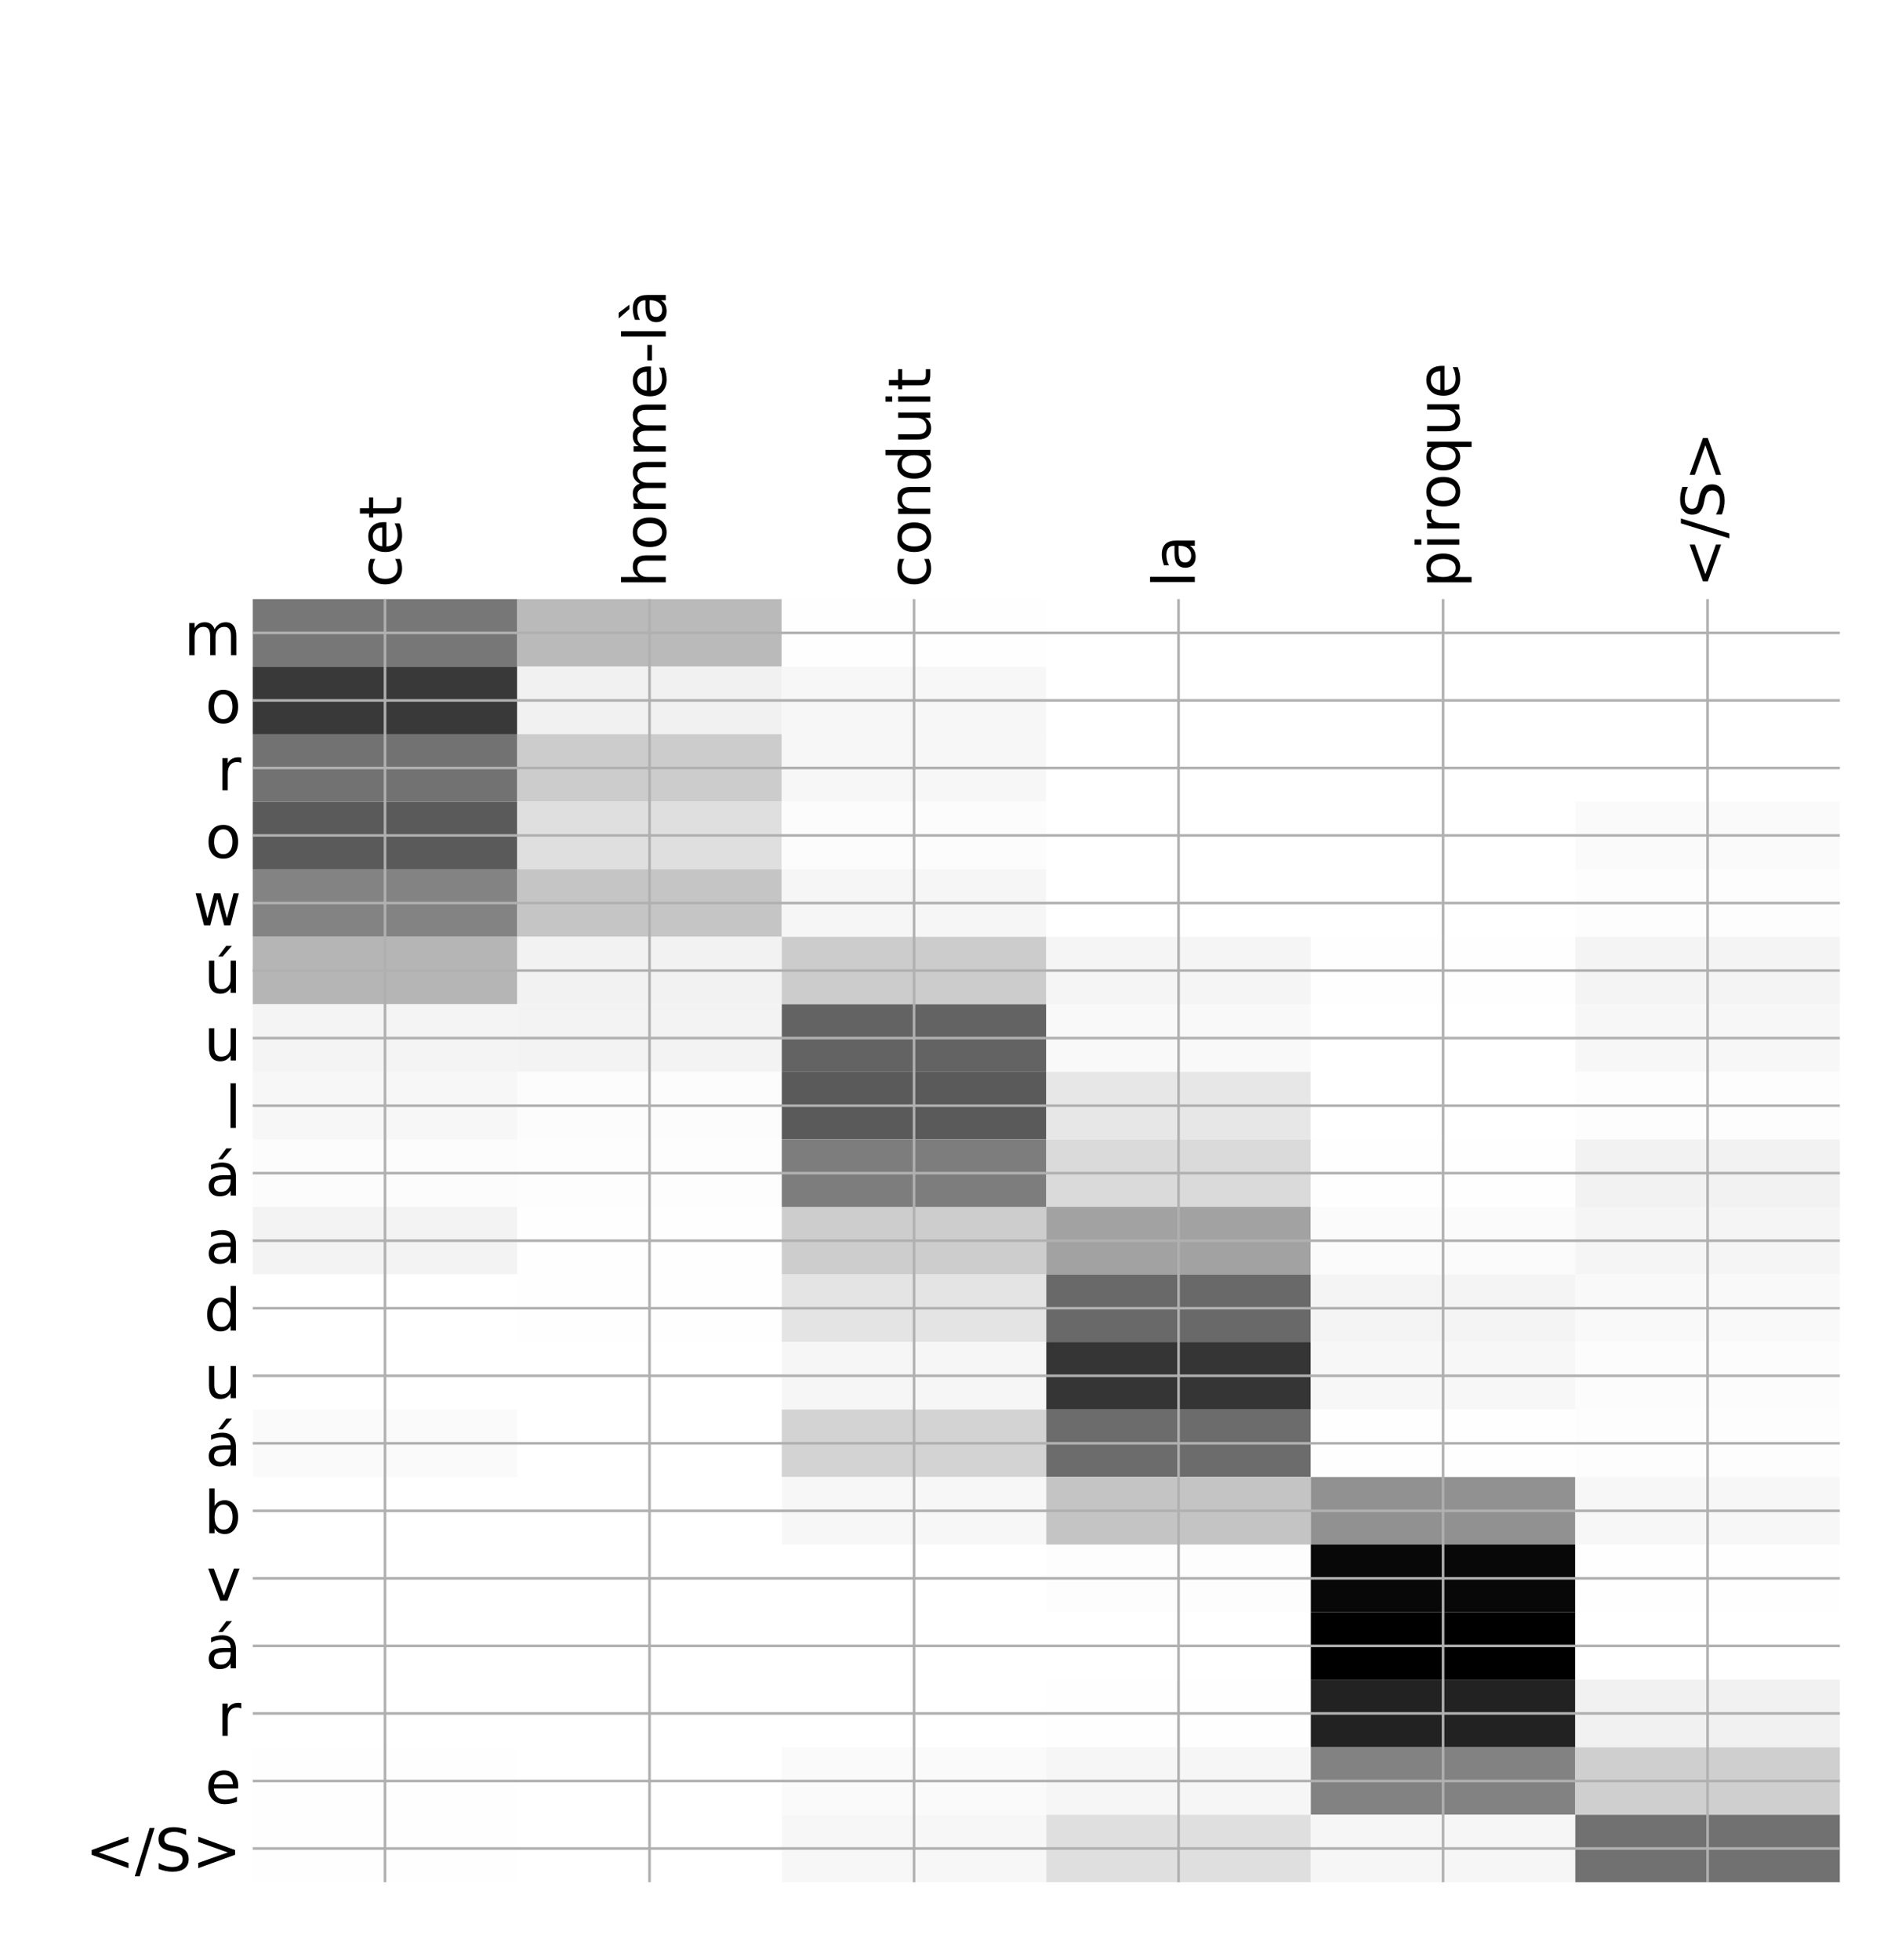 <?xml version="1.0" encoding="utf-8" standalone="no"?>
<!DOCTYPE svg PUBLIC "-//W3C//DTD SVG 1.1//EN"
  "http://www.w3.org/Graphics/SVG/1.1/DTD/svg11.dtd">
<!-- Created with matplotlib (http://matplotlib.org/) -->
<svg height="599pt" version="1.1" viewBox="0 0 576 599" width="576pt" xmlns="http://www.w3.org/2000/svg" xmlns:xlink="http://www.w3.org/1999/xlink">
 <defs>
  <style type="text/css">
*{stroke-linecap:butt;stroke-linejoin:round;}
  </style>
 </defs>
 <g id="figure_1">
  <g id="patch_1">
   <path d="M 0 600 
L 576 600 
L 576 0 
L 0 0 
z
" style="fill:#ffffff;"/>
  </g>
  <g id="axes_1">
   <g id="PolyCollection_1">
    <path clip-path="url(#pe4b712f353)" d="M 77.275 183.108 
L 77.275 203.748 
L 158.146 203.748 
L 158.146 183.108 
L 77.275 183.108 
z
" style="fill:#777777;"/>
    <path clip-path="url(#pe4b712f353)" d="M 158.146 183.108 
L 158.146 203.748 
L 239.017 203.748 
L 239.017 183.108 
L 158.146 183.108 
z
" style="fill:#bababa;"/>
    <path clip-path="url(#pe4b712f353)" d="M 239.017 183.108 
L 239.017 203.748 
L 319.887 203.748 
L 319.887 183.108 
L 239.017 183.108 
z
" style="fill:#fefefe;"/>
    <path clip-path="url(#pe4b712f353)" d="M 319.887 183.108 
L 319.887 203.748 
L 400.758 203.748 
L 400.758 183.108 
L 319.887 183.108 
z
" style="fill:#ffffff;"/>
    <path clip-path="url(#pe4b712f353)" d="M 400.758 183.108 
L 400.758 203.748 
L 481.629 203.748 
L 481.629 183.108 
L 400.758 183.108 
z
" style="fill:#ffffff;"/>
    <path clip-path="url(#pe4b712f353)" d="M 481.629 183.108 
L 481.629 203.748 
L 562.5 203.748 
L 562.5 183.108 
L 481.629 183.108 
z
" style="fill:#ffffff;"/>
    <path clip-path="url(#pe4b712f353)" d="M 77.275 203.748 
L 77.275 224.389 
L 158.146 224.389 
L 158.146 203.748 
L 77.275 203.748 
z
" style="fill:#393939;"/>
    <path clip-path="url(#pe4b712f353)" d="M 158.146 203.748 
L 158.146 224.389 
L 239.017 224.389 
L 239.017 203.748 
L 158.146 203.748 
z
" style="fill:#f1f1f1;"/>
    <path clip-path="url(#pe4b712f353)" d="M 239.017 203.748 
L 239.017 224.389 
L 319.887 224.389 
L 319.887 203.748 
L 239.017 203.748 
z
" style="fill:#f7f7f7;"/>
    <path clip-path="url(#pe4b712f353)" d="M 319.887 203.748 
L 319.887 224.389 
L 400.758 224.389 
L 400.758 203.748 
L 319.887 203.748 
z
" style="fill:#ffffff;"/>
    <path clip-path="url(#pe4b712f353)" d="M 400.758 203.748 
L 400.758 224.389 
L 481.629 224.389 
L 481.629 203.748 
L 400.758 203.748 
z
" style="fill:#ffffff;"/>
    <path clip-path="url(#pe4b712f353)" d="M 481.629 203.748 
L 481.629 224.389 
L 562.5 224.389 
L 562.5 203.748 
L 481.629 203.748 
z
" style="fill:#ffffff;"/>
    <path clip-path="url(#pe4b712f353)" d="M 77.275 224.389 
L 77.275 245.03 
L 158.146 245.03 
L 158.146 224.389 
L 77.275 224.389 
z
" style="fill:#727272;"/>
    <path clip-path="url(#pe4b712f353)" d="M 158.146 224.389 
L 158.146 245.03 
L 239.017 245.03 
L 239.017 224.389 
L 158.146 224.389 
z
" style="fill:#cccccc;"/>
    <path clip-path="url(#pe4b712f353)" d="M 239.017 224.389 
L 239.017 245.03 
L 319.887 245.03 
L 319.887 224.389 
L 239.017 224.389 
z
" style="fill:#f7f7f7;"/>
    <path clip-path="url(#pe4b712f353)" d="M 319.887 224.389 
L 319.887 245.03 
L 400.758 245.03 
L 400.758 224.389 
L 319.887 224.389 
z
" style="fill:#ffffff;"/>
    <path clip-path="url(#pe4b712f353)" d="M 400.758 224.389 
L 400.758 245.03 
L 481.629 245.03 
L 481.629 224.389 
L 400.758 224.389 
z
" style="fill:#ffffff;"/>
    <path clip-path="url(#pe4b712f353)" d="M 481.629 224.389 
L 481.629 245.03 
L 562.5 245.03 
L 562.5 224.389 
L 481.629 224.389 
z
" style="fill:#ffffff;"/>
    <path clip-path="url(#pe4b712f353)" d="M 77.275 245.03 
L 77.275 265.671 
L 158.146 265.671 
L 158.146 245.03 
L 77.275 245.03 
z
" style="fill:#5a5a5a;"/>
    <path clip-path="url(#pe4b712f353)" d="M 158.146 245.03 
L 158.146 265.671 
L 239.017 265.671 
L 239.017 245.03 
L 158.146 245.03 
z
" style="fill:#dfdfdf;"/>
    <path clip-path="url(#pe4b712f353)" d="M 239.017 245.03 
L 239.017 265.671 
L 319.887 265.671 
L 319.887 245.03 
L 239.017 245.03 
z
" style="fill:#fcfcfc;"/>
    <path clip-path="url(#pe4b712f353)" d="M 319.887 245.03 
L 319.887 265.671 
L 400.758 265.671 
L 400.758 245.03 
L 319.887 245.03 
z
" style="fill:#ffffff;"/>
    <path clip-path="url(#pe4b712f353)" d="M 400.758 245.03 
L 400.758 265.671 
L 481.629 265.671 
L 481.629 245.03 
L 400.758 245.03 
z
" style="fill:#ffffff;"/>
    <path clip-path="url(#pe4b712f353)" d="M 481.629 245.03 
L 481.629 265.671 
L 562.5 265.671 
L 562.5 245.03 
L 481.629 245.03 
z
" style="fill:#fafafa;"/>
    <path clip-path="url(#pe4b712f353)" d="M 77.275 265.671 
L 77.275 286.312 
L 158.146 286.312 
L 158.146 265.671 
L 77.275 265.671 
z
" style="fill:#838383;"/>
    <path clip-path="url(#pe4b712f353)" d="M 158.146 265.671 
L 158.146 286.312 
L 239.017 286.312 
L 239.017 265.671 
L 158.146 265.671 
z
" style="fill:#c5c5c5;"/>
    <path clip-path="url(#pe4b712f353)" d="M 239.017 265.671 
L 239.017 286.312 
L 319.887 286.312 
L 319.887 265.671 
L 239.017 265.671 
z
" style="fill:#f6f6f6;"/>
    <path clip-path="url(#pe4b712f353)" d="M 319.887 265.671 
L 319.887 286.312 
L 400.758 286.312 
L 400.758 265.671 
L 319.887 265.671 
z
" style="fill:#ffffff;"/>
    <path clip-path="url(#pe4b712f353)" d="M 400.758 265.671 
L 400.758 286.312 
L 481.629 286.312 
L 481.629 265.671 
L 400.758 265.671 
z
" style="fill:#ffffff;"/>
    <path clip-path="url(#pe4b712f353)" d="M 481.629 265.671 
L 481.629 286.312 
L 562.5 286.312 
L 562.5 265.671 
L 481.629 265.671 
z
" style="fill:#fdfdfd;"/>
    <path clip-path="url(#pe4b712f353)" d="M 77.275 286.312 
L 77.275 306.952 
L 158.146 306.952 
L 158.146 286.312 
L 77.275 286.312 
z
" style="fill:#b5b5b5;"/>
    <path clip-path="url(#pe4b712f353)" d="M 158.146 286.312 
L 158.146 306.952 
L 239.017 306.952 
L 239.017 286.312 
L 158.146 286.312 
z
" style="fill:#f2f2f2;"/>
    <path clip-path="url(#pe4b712f353)" d="M 239.017 286.312 
L 239.017 306.952 
L 319.887 306.952 
L 319.887 286.312 
L 239.017 286.312 
z
" style="fill:#cccccc;"/>
    <path clip-path="url(#pe4b712f353)" d="M 319.887 286.312 
L 319.887 306.952 
L 400.758 306.952 
L 400.758 286.312 
L 319.887 286.312 
z
" style="fill:#f5f5f5;"/>
    <path clip-path="url(#pe4b712f353)" d="M 400.758 286.312 
L 400.758 306.952 
L 481.629 306.952 
L 481.629 286.312 
L 400.758 286.312 
z
" style="fill:#fefefe;"/>
    <path clip-path="url(#pe4b712f353)" d="M 481.629 286.312 
L 481.629 306.952 
L 562.5 306.952 
L 562.5 286.312 
L 481.629 286.312 
z
" style="fill:#f4f4f4;"/>
    <path clip-path="url(#pe4b712f353)" d="M 77.275 306.952 
L 77.275 327.593 
L 158.146 327.593 
L 158.146 306.952 
L 77.275 306.952 
z
" style="fill:#f4f4f4;"/>
    <path clip-path="url(#pe4b712f353)" d="M 158.146 306.952 
L 158.146 327.593 
L 239.017 327.593 
L 239.017 306.952 
L 158.146 306.952 
z
" style="fill:#f3f3f3;"/>
    <path clip-path="url(#pe4b712f353)" d="M 239.017 306.952 
L 239.017 327.593 
L 319.887 327.593 
L 319.887 306.952 
L 239.017 306.952 
z
" style="fill:#636363;"/>
    <path clip-path="url(#pe4b712f353)" d="M 319.887 306.952 
L 319.887 327.593 
L 400.758 327.593 
L 400.758 306.952 
L 319.887 306.952 
z
" style="fill:#f9f9f9;"/>
    <path clip-path="url(#pe4b712f353)" d="M 400.758 306.952 
L 400.758 327.593 
L 481.629 327.593 
L 481.629 306.952 
L 400.758 306.952 
z
" style="fill:#ffffff;"/>
    <path clip-path="url(#pe4b712f353)" d="M 481.629 306.952 
L 481.629 327.593 
L 562.5 327.593 
L 562.5 306.952 
L 481.629 306.952 
z
" style="fill:#f7f7f7;"/>
    <path clip-path="url(#pe4b712f353)" d="M 77.275 327.593 
L 77.275 348.234 
L 158.146 348.234 
L 158.146 327.593 
L 77.275 327.593 
z
" style="fill:#f7f7f7;"/>
    <path clip-path="url(#pe4b712f353)" d="M 158.146 327.593 
L 158.146 348.234 
L 239.017 348.234 
L 239.017 327.593 
L 158.146 327.593 
z
" style="fill:#fcfcfc;"/>
    <path clip-path="url(#pe4b712f353)" d="M 239.017 327.593 
L 239.017 348.234 
L 319.887 348.234 
L 319.887 327.593 
L 239.017 327.593 
z
" style="fill:#5a5a5a;"/>
    <path clip-path="url(#pe4b712f353)" d="M 319.887 327.593 
L 319.887 348.234 
L 400.758 348.234 
L 400.758 327.593 
L 319.887 327.593 
z
" style="fill:#e7e7e7;"/>
    <path clip-path="url(#pe4b712f353)" d="M 400.758 327.593 
L 400.758 348.234 
L 481.629 348.234 
L 481.629 327.593 
L 400.758 327.593 
z
" style="fill:#ffffff;"/>
    <path clip-path="url(#pe4b712f353)" d="M 481.629 327.593 
L 481.629 348.234 
L 562.5 348.234 
L 562.5 327.593 
L 481.629 327.593 
z
" style="fill:#fdfdfd;"/>
    <path clip-path="url(#pe4b712f353)" d="M 77.275 348.234 
L 77.275 368.875 
L 158.146 368.875 
L 158.146 348.234 
L 77.275 348.234 
z
" style="fill:#fcfcfc;"/>
    <path clip-path="url(#pe4b712f353)" d="M 158.146 348.234 
L 158.146 368.875 
L 239.017 368.875 
L 239.017 348.234 
L 158.146 348.234 
z
" style="fill:#fdfdfd;"/>
    <path clip-path="url(#pe4b712f353)" d="M 239.017 348.234 
L 239.017 368.875 
L 319.887 368.875 
L 319.887 348.234 
L 239.017 348.234 
z
" style="fill:#7d7d7d;"/>
    <path clip-path="url(#pe4b712f353)" d="M 319.887 348.234 
L 319.887 368.875 
L 400.758 368.875 
L 400.758 348.234 
L 319.887 348.234 
z
" style="fill:#dadada;"/>
    <path clip-path="url(#pe4b712f353)" d="M 400.758 348.234 
L 400.758 368.875 
L 481.629 368.875 
L 481.629 348.234 
L 400.758 348.234 
z
" style="fill:#fefefe;"/>
    <path clip-path="url(#pe4b712f353)" d="M 481.629 348.234 
L 481.629 368.875 
L 562.5 368.875 
L 562.5 348.234 
L 481.629 348.234 
z
" style="fill:#f2f2f2;"/>
    <path clip-path="url(#pe4b712f353)" d="M 77.275 368.875 
L 77.275 389.516 
L 158.146 389.516 
L 158.146 368.875 
L 77.275 368.875 
z
" style="fill:#f3f3f3;"/>
    <path clip-path="url(#pe4b712f353)" d="M 158.146 368.875 
L 158.146 389.516 
L 239.017 389.516 
L 239.017 368.875 
L 158.146 368.875 
z
" style="fill:#fefefe;"/>
    <path clip-path="url(#pe4b712f353)" d="M 239.017 368.875 
L 239.017 389.516 
L 319.887 389.516 
L 319.887 368.875 
L 239.017 368.875 
z
" style="fill:#cdcdcd;"/>
    <path clip-path="url(#pe4b712f353)" d="M 319.887 368.875 
L 319.887 389.516 
L 400.758 389.516 
L 400.758 368.875 
L 319.887 368.875 
z
" style="fill:#a2a2a2;"/>
    <path clip-path="url(#pe4b712f353)" d="M 400.758 368.875 
L 400.758 389.516 
L 481.629 389.516 
L 481.629 368.875 
L 400.758 368.875 
z
" style="fill:#fbfbfb;"/>
    <path clip-path="url(#pe4b712f353)" d="M 481.629 368.875 
L 481.629 389.516 
L 562.5 389.516 
L 562.5 368.875 
L 481.629 368.875 
z
" style="fill:#f5f5f5;"/>
    <path clip-path="url(#pe4b712f353)" d="M 77.275 389.516 
L 77.275 410.156 
L 158.146 410.156 
L 158.146 389.516 
L 77.275 389.516 
z
" style="fill:#ffffff;"/>
    <path clip-path="url(#pe4b712f353)" d="M 158.146 389.516 
L 158.146 410.156 
L 239.017 410.156 
L 239.017 389.516 
L 158.146 389.516 
z
" style="fill:#fefefe;"/>
    <path clip-path="url(#pe4b712f353)" d="M 239.017 389.516 
L 239.017 410.156 
L 319.887 410.156 
L 319.887 389.516 
L 239.017 389.516 
z
" style="fill:#e4e4e4;"/>
    <path clip-path="url(#pe4b712f353)" d="M 319.887 389.516 
L 319.887 410.156 
L 400.758 410.156 
L 400.758 389.516 
L 319.887 389.516 
z
" style="fill:#696969;"/>
    <path clip-path="url(#pe4b712f353)" d="M 400.758 389.516 
L 400.758 410.156 
L 481.629 410.156 
L 481.629 389.516 
L 400.758 389.516 
z
" style="fill:#f4f4f4;"/>
    <path clip-path="url(#pe4b712f353)" d="M 481.629 389.516 
L 481.629 410.156 
L 562.5 410.156 
L 562.5 389.516 
L 481.629 389.516 
z
" style="fill:#f9f9f9;"/>
    <path clip-path="url(#pe4b712f353)" d="M 77.275 410.156 
L 77.275 430.797 
L 158.146 430.797 
L 158.146 410.156 
L 77.275 410.156 
z
" style="fill:#ffffff;"/>
    <path clip-path="url(#pe4b712f353)" d="M 158.146 410.156 
L 158.146 430.797 
L 239.017 430.797 
L 239.017 410.156 
L 158.146 410.156 
z
" style="fill:#ffffff;"/>
    <path clip-path="url(#pe4b712f353)" d="M 239.017 410.156 
L 239.017 430.797 
L 319.887 430.797 
L 319.887 410.156 
L 239.017 410.156 
z
" style="fill:#f6f6f6;"/>
    <path clip-path="url(#pe4b712f353)" d="M 319.887 410.156 
L 319.887 430.797 
L 400.758 430.797 
L 400.758 410.156 
L 319.887 410.156 
z
" style="fill:#353535;"/>
    <path clip-path="url(#pe4b712f353)" d="M 400.758 410.156 
L 400.758 430.797 
L 481.629 430.797 
L 481.629 410.156 
L 400.758 410.156 
z
" style="fill:#f7f7f7;"/>
    <path clip-path="url(#pe4b712f353)" d="M 481.629 410.156 
L 481.629 430.797 
L 562.5 430.797 
L 562.5 410.156 
L 481.629 410.156 
z
" style="fill:#fcfcfc;"/>
    <path clip-path="url(#pe4b712f353)" d="M 77.275 430.797 
L 77.275 451.438 
L 158.146 451.438 
L 158.146 430.797 
L 77.275 430.797 
z
" style="fill:#fafafa;"/>
    <path clip-path="url(#pe4b712f353)" d="M 158.146 430.797 
L 158.146 451.438 
L 239.017 451.438 
L 239.017 430.797 
L 158.146 430.797 
z
" style="fill:#ffffff;"/>
    <path clip-path="url(#pe4b712f353)" d="M 239.017 430.797 
L 239.017 451.438 
L 319.887 451.438 
L 319.887 430.797 
L 239.017 430.797 
z
" style="fill:#d3d3d3;"/>
    <path clip-path="url(#pe4b712f353)" d="M 319.887 430.797 
L 319.887 451.438 
L 400.758 451.438 
L 400.758 430.797 
L 319.887 430.797 
z
" style="fill:#6c6c6c;"/>
    <path clip-path="url(#pe4b712f353)" d="M 400.758 430.797 
L 400.758 451.438 
L 481.629 451.438 
L 481.629 430.797 
L 400.758 430.797 
z
" style="fill:#fefefe;"/>
    <path clip-path="url(#pe4b712f353)" d="M 481.629 430.797 
L 481.629 451.438 
L 562.5 451.438 
L 562.5 430.797 
L 481.629 430.797 
z
" style="fill:#fdfdfd;"/>
    <path clip-path="url(#pe4b712f353)" d="M 77.275 451.438 
L 77.275 472.079 
L 158.146 472.079 
L 158.146 451.438 
L 77.275 451.438 
z
" style="fill:#ffffff;"/>
    <path clip-path="url(#pe4b712f353)" d="M 158.146 451.438 
L 158.146 472.079 
L 239.017 472.079 
L 239.017 451.438 
L 158.146 451.438 
z
" style="fill:#ffffff;"/>
    <path clip-path="url(#pe4b712f353)" d="M 239.017 451.438 
L 239.017 472.079 
L 319.887 472.079 
L 319.887 451.438 
L 239.017 451.438 
z
" style="fill:#f7f7f7;"/>
    <path clip-path="url(#pe4b712f353)" d="M 319.887 451.438 
L 319.887 472.079 
L 400.758 472.079 
L 400.758 451.438 
L 319.887 451.438 
z
" style="fill:#c4c4c4;"/>
    <path clip-path="url(#pe4b712f353)" d="M 400.758 451.438 
L 400.758 472.079 
L 481.629 472.079 
L 481.629 451.438 
L 400.758 451.438 
z
" style="fill:#919191;"/>
    <path clip-path="url(#pe4b712f353)" d="M 481.629 451.438 
L 481.629 472.079 
L 562.5 472.079 
L 562.5 451.438 
L 481.629 451.438 
z
" style="fill:#f7f7f7;"/>
    <path clip-path="url(#pe4b712f353)" d="M 77.275 472.079 
L 77.275 492.72 
L 158.146 492.72 
L 158.146 472.079 
L 77.275 472.079 
z
" style="fill:#ffffff;"/>
    <path clip-path="url(#pe4b712f353)" d="M 158.146 472.079 
L 158.146 492.72 
L 239.017 492.72 
L 239.017 472.079 
L 158.146 472.079 
z
" style="fill:#ffffff;"/>
    <path clip-path="url(#pe4b712f353)" d="M 239.017 472.079 
L 239.017 492.72 
L 319.887 492.72 
L 319.887 472.079 
L 239.017 472.079 
z
" style="fill:#ffffff;"/>
    <path clip-path="url(#pe4b712f353)" d="M 319.887 472.079 
L 319.887 492.72 
L 400.758 492.72 
L 400.758 472.079 
L 319.887 472.079 
z
" style="fill:#fdfdfd;"/>
    <path clip-path="url(#pe4b712f353)" d="M 400.758 472.079 
L 400.758 492.72 
L 481.629 492.72 
L 481.629 472.079 
L 400.758 472.079 
z
" style="fill:#080808;"/>
    <path clip-path="url(#pe4b712f353)" d="M 481.629 472.079 
L 481.629 492.72 
L 562.5 492.72 
L 562.5 472.079 
L 481.629 472.079 
z
" style="fill:#fefefe;"/>
    <path clip-path="url(#pe4b712f353)" d="M 77.275 492.72 
L 77.275 513.36 
L 158.146 513.36 
L 158.146 492.72 
L 77.275 492.72 
z
" style="fill:#ffffff;"/>
    <path clip-path="url(#pe4b712f353)" d="M 158.146 492.72 
L 158.146 513.36 
L 239.017 513.36 
L 239.017 492.72 
L 158.146 492.72 
z
" style="fill:#ffffff;"/>
    <path clip-path="url(#pe4b712f353)" d="M 239.017 492.72 
L 239.017 513.36 
L 319.887 513.36 
L 319.887 492.72 
L 239.017 492.72 
z
" style="fill:#ffffff;"/>
    <path clip-path="url(#pe4b712f353)" d="M 319.887 492.72 
L 319.887 513.36 
L 400.758 513.36 
L 400.758 492.72 
L 319.887 492.72 
z
" style="fill:#ffffff;"/>
    <path clip-path="url(#pe4b712f353)" d="M 400.758 492.72 
L 400.758 513.36 
L 481.629 513.36 
L 481.629 492.72 
L 400.758 492.72 
z
"/>
    <path clip-path="url(#pe4b712f353)" d="M 481.629 492.72 
L 481.629 513.36 
L 562.5 513.36 
L 562.5 492.72 
L 481.629 492.72 
z
" style="fill:#ffffff;"/>
    <path clip-path="url(#pe4b712f353)" d="M 77.275 513.36 
L 77.275 534.001 
L 158.146 534.001 
L 158.146 513.36 
L 77.275 513.36 
z
" style="fill:#ffffff;"/>
    <path clip-path="url(#pe4b712f353)" d="M 158.146 513.36 
L 158.146 534.001 
L 239.017 534.001 
L 239.017 513.36 
L 158.146 513.36 
z
" style="fill:#ffffff;"/>
    <path clip-path="url(#pe4b712f353)" d="M 239.017 513.36 
L 239.017 534.001 
L 319.887 534.001 
L 319.887 513.36 
L 239.017 513.36 
z
" style="fill:#ffffff;"/>
    <path clip-path="url(#pe4b712f353)" d="M 319.887 513.36 
L 319.887 534.001 
L 400.758 534.001 
L 400.758 513.36 
L 319.887 513.36 
z
" style="fill:#fefefe;"/>
    <path clip-path="url(#pe4b712f353)" d="M 400.758 513.36 
L 400.758 534.001 
L 481.629 534.001 
L 481.629 513.36 
L 400.758 513.36 
z
" style="fill:#222222;"/>
    <path clip-path="url(#pe4b712f353)" d="M 481.629 513.36 
L 481.629 534.001 
L 562.5 534.001 
L 562.5 513.36 
L 481.629 513.36 
z
" style="fill:#f1f1f1;"/>
    <path clip-path="url(#pe4b712f353)" d="M 77.275 534.001 
L 77.275 554.642 
L 158.146 554.642 
L 158.146 534.001 
L 77.275 534.001 
z
" style="fill:#fefefe;"/>
    <path clip-path="url(#pe4b712f353)" d="M 158.146 534.001 
L 158.146 554.642 
L 239.017 554.642 
L 239.017 534.001 
L 158.146 534.001 
z
" style="fill:#ffffff;"/>
    <path clip-path="url(#pe4b712f353)" d="M 239.017 534.001 
L 239.017 554.642 
L 319.887 554.642 
L 319.887 534.001 
L 239.017 534.001 
z
" style="fill:#fafafa;"/>
    <path clip-path="url(#pe4b712f353)" d="M 319.887 534.001 
L 319.887 554.642 
L 400.758 554.642 
L 400.758 534.001 
L 319.887 534.001 
z
" style="fill:#f6f6f6;"/>
    <path clip-path="url(#pe4b712f353)" d="M 400.758 534.001 
L 400.758 554.642 
L 481.629 554.642 
L 481.629 534.001 
L 400.758 534.001 
z
" style="fill:#828282;"/>
    <path clip-path="url(#pe4b712f353)" d="M 481.629 534.001 
L 481.629 554.642 
L 562.5 554.642 
L 562.5 534.001 
L 481.629 534.001 
z
" style="fill:#cfcfcf;"/>
    <path clip-path="url(#pe4b712f353)" d="M 77.275 554.642 
L 77.275 575.283 
L 158.146 575.283 
L 158.146 554.642 
L 77.275 554.642 
z
" style="fill:#fefefe;"/>
    <path clip-path="url(#pe4b712f353)" d="M 158.146 554.642 
L 158.146 575.283 
L 239.017 575.283 
L 239.017 554.642 
L 158.146 554.642 
z
" style="fill:#ffffff;"/>
    <path clip-path="url(#pe4b712f353)" d="M 239.017 554.642 
L 239.017 575.283 
L 319.887 575.283 
L 319.887 554.642 
L 239.017 554.642 
z
" style="fill:#f7f7f7;"/>
    <path clip-path="url(#pe4b712f353)" d="M 319.887 554.642 
L 319.887 575.283 
L 400.758 575.283 
L 400.758 554.642 
L 319.887 554.642 
z
" style="fill:#dfdfdf;"/>
    <path clip-path="url(#pe4b712f353)" d="M 400.758 554.642 
L 400.758 575.283 
L 481.629 575.283 
L 481.629 554.642 
L 400.758 554.642 
z
" style="fill:#f6f6f6;"/>
    <path clip-path="url(#pe4b712f353)" d="M 481.629 554.642 
L 481.629 575.283 
L 562.5 575.283 
L 562.5 554.642 
L 481.629 554.642 
z
" style="fill:#717171;"/>
   </g>
   <g id="matplotlib.axis_1">
    <g id="xtick_1">
     <g id="line2d_1">
      <path clip-path="url(#pe4b712f353)" d="M 117.71 575.283 
L 117.71 183.108 
" style="fill:none;stroke:#b0b0b0;stroke-linecap:square;stroke-width:0.8;"/>
     </g>
     <g id="line2d_2"/>
     <g id="text_1">
      <!-- cet -->
      <defs>
       <path d="M 48.781 52.594 
L 48.781 44.188 
Q 44.969 46.297 41.141 47.344 
Q 37.312 48.391 33.406 48.391 
Q 24.656 48.391 19.812 42.844 
Q 14.984 37.312 14.984 27.297 
Q 14.984 17.281 19.812 11.734 
Q 24.656 6.203 33.406 6.203 
Q 37.312 6.203 41.141 7.25 
Q 44.969 8.297 48.781 10.406 
L 48.781 2.094 
Q 45.016 0.344 40.984 -0.531 
Q 36.969 -1.422 32.422 -1.422 
Q 20.062 -1.422 12.781 6.344 
Q 5.516 14.109 5.516 27.297 
Q 5.516 40.672 12.859 48.328 
Q 20.219 56 33.016 56 
Q 37.156 56 41.109 55.141 
Q 45.062 54.297 48.781 52.594 
z
" id="DejaVuSans-63"/>
       <path d="M 56.203 29.594 
L 56.203 25.203 
L 14.891 25.203 
Q 15.484 15.922 20.484 11.062 
Q 25.484 6.203 34.422 6.203 
Q 39.594 6.203 44.453 7.469 
Q 49.312 8.734 54.109 11.281 
L 54.109 2.781 
Q 49.266 0.734 44.188 -0.344 
Q 39.109 -1.422 33.891 -1.422 
Q 20.797 -1.422 13.156 6.188 
Q 5.516 13.812 5.516 26.812 
Q 5.516 40.234 12.766 48.109 
Q 20.016 56 32.328 56 
Q 43.359 56 49.781 48.891 
Q 56.203 41.797 56.203 29.594 
z
M 47.219 32.234 
Q 47.125 39.594 43.094 43.984 
Q 39.062 48.391 32.422 48.391 
Q 24.906 48.391 20.391 44.141 
Q 15.875 39.891 15.188 32.172 
z
" id="DejaVuSans-65"/>
       <path d="M 18.312 70.219 
L 18.312 54.688 
L 36.812 54.688 
L 36.812 47.703 
L 18.312 47.703 
L 18.312 18.016 
Q 18.312 11.328 20.141 9.422 
Q 21.969 7.516 27.594 7.516 
L 36.812 7.516 
L 36.812 0 
L 27.594 0 
Q 17.188 0 13.234 3.875 
Q 9.281 7.766 9.281 18.016 
L 9.281 47.703 
L 2.688 47.703 
L 2.688 54.688 
L 9.281 54.688 
L 9.281 70.219 
z
" id="DejaVuSans-74"/>
      </defs>
      <g transform="translate(122.677 179.608)rotate(-90)scale(0.18 -0.18)">
       <use xlink:href="#DejaVuSans-63"/>
       <use x="54.98" xlink:href="#DejaVuSans-65"/>
       <use x="116.504" xlink:href="#DejaVuSans-74"/>
      </g>
     </g>
    </g>
    <g id="xtick_2">
     <g id="line2d_3">
      <path clip-path="url(#pe4b712f353)" d="M 198.581 575.283 
L 198.581 183.108 
" style="fill:none;stroke:#b0b0b0;stroke-linecap:square;stroke-width:0.8;"/>
     </g>
     <g id="line2d_4"/>
     <g id="text_2">
      <!-- homme-là -->
      <defs>
       <path d="M 54.891 33.016 
L 54.891 0 
L 45.906 0 
L 45.906 32.719 
Q 45.906 40.484 42.875 44.328 
Q 39.844 48.188 33.797 48.188 
Q 26.516 48.188 22.312 43.547 
Q 18.109 38.922 18.109 30.906 
L 18.109 0 
L 9.078 0 
L 9.078 75.984 
L 18.109 75.984 
L 18.109 46.188 
Q 21.344 51.125 25.703 53.562 
Q 30.078 56 35.797 56 
Q 45.219 56 50.047 50.172 
Q 54.891 44.344 54.891 33.016 
z
" id="DejaVuSans-68"/>
       <path d="M 30.609 48.391 
Q 23.391 48.391 19.188 42.75 
Q 14.984 37.109 14.984 27.297 
Q 14.984 17.484 19.156 11.844 
Q 23.344 6.203 30.609 6.203 
Q 37.797 6.203 41.984 11.859 
Q 46.188 17.531 46.188 27.297 
Q 46.188 37.016 41.984 42.703 
Q 37.797 48.391 30.609 48.391 
z
M 30.609 56 
Q 42.328 56 49.016 48.375 
Q 55.719 40.766 55.719 27.297 
Q 55.719 13.875 49.016 6.219 
Q 42.328 -1.422 30.609 -1.422 
Q 18.844 -1.422 12.172 6.219 
Q 5.516 13.875 5.516 27.297 
Q 5.516 40.766 12.172 48.375 
Q 18.844 56 30.609 56 
z
" id="DejaVuSans-6f"/>
       <path d="M 52 44.188 
Q 55.375 50.25 60.062 53.125 
Q 64.75 56 71.094 56 
Q 79.641 56 84.281 50.016 
Q 88.922 44.047 88.922 33.016 
L 88.922 0 
L 79.891 0 
L 79.891 32.719 
Q 79.891 40.578 77.094 44.375 
Q 74.312 48.188 68.609 48.188 
Q 61.625 48.188 57.562 43.547 
Q 53.516 38.922 53.516 30.906 
L 53.516 0 
L 44.484 0 
L 44.484 32.719 
Q 44.484 40.625 41.703 44.406 
Q 38.922 48.188 33.109 48.188 
Q 26.219 48.188 22.156 43.531 
Q 18.109 38.875 18.109 30.906 
L 18.109 0 
L 9.078 0 
L 9.078 54.688 
L 18.109 54.688 
L 18.109 46.188 
Q 21.188 51.219 25.484 53.609 
Q 29.781 56 35.688 56 
Q 41.656 56 45.828 52.969 
Q 50 49.953 52 44.188 
z
" id="DejaVuSans-6d"/>
       <path d="M 4.891 31.391 
L 31.203 31.391 
L 31.203 23.391 
L 4.891 23.391 
z
" id="DejaVuSans-2d"/>
       <path d="M 9.422 75.984 
L 18.406 75.984 
L 18.406 0 
L 9.422 0 
z
" id="DejaVuSans-6c"/>
       <path d="M 34.281 27.484 
Q 23.391 27.484 19.188 25 
Q 14.984 22.516 14.984 16.5 
Q 14.984 11.719 18.141 8.906 
Q 21.297 6.109 26.703 6.109 
Q 34.188 6.109 38.703 11.406 
Q 43.219 16.703 43.219 25.484 
L 43.219 27.484 
z
M 52.203 31.203 
L 52.203 0 
L 43.219 0 
L 43.219 8.297 
Q 40.141 3.328 35.547 0.953 
Q 30.953 -1.422 24.312 -1.422 
Q 15.922 -1.422 10.953 3.297 
Q 6 8.016 6 15.922 
Q 6 25.141 12.172 29.828 
Q 18.359 34.516 30.609 34.516 
L 43.219 34.516 
L 43.219 35.406 
Q 43.219 41.609 39.141 45 
Q 35.062 48.391 27.688 48.391 
Q 23 48.391 18.547 47.266 
Q 14.109 46.141 10.016 43.891 
L 10.016 52.203 
Q 14.938 54.109 19.578 55.047 
Q 24.219 56 28.609 56 
Q 40.484 56 46.344 49.844 
Q 52.203 43.703 52.203 31.203 
z
M 21.922 79.984 
L 35.688 61.719 
L 28.219 61.719 
L 12.297 79.984 
z
" id="DejaVuSans-e0"/>
      </defs>
      <g transform="translate(203.548 179.608)rotate(-90)scale(0.18 -0.18)">
       <use xlink:href="#DejaVuSans-68"/>
       <use x="63.379" xlink:href="#DejaVuSans-6f"/>
       <use x="124.561" xlink:href="#DejaVuSans-6d"/>
       <use x="221.973" xlink:href="#DejaVuSans-6d"/>
       <use x="319.385" xlink:href="#DejaVuSans-65"/>
       <use x="380.908" xlink:href="#DejaVuSans-2d"/>
       <use x="416.992" xlink:href="#DejaVuSans-6c"/>
       <use x="444.775" xlink:href="#DejaVuSans-e0"/>
      </g>
     </g>
    </g>
    <g id="xtick_3">
     <g id="line2d_5">
      <path clip-path="url(#pe4b712f353)" d="M 279.452 575.283 
L 279.452 183.108 
" style="fill:none;stroke:#b0b0b0;stroke-linecap:square;stroke-width:0.8;"/>
     </g>
     <g id="line2d_6"/>
     <g id="text_3">
      <!-- conduit -->
      <defs>
       <path d="M 54.891 33.016 
L 54.891 0 
L 45.906 0 
L 45.906 32.719 
Q 45.906 40.484 42.875 44.328 
Q 39.844 48.188 33.797 48.188 
Q 26.516 48.188 22.312 43.547 
Q 18.109 38.922 18.109 30.906 
L 18.109 0 
L 9.078 0 
L 9.078 54.688 
L 18.109 54.688 
L 18.109 46.188 
Q 21.344 51.125 25.703 53.562 
Q 30.078 56 35.797 56 
Q 45.219 56 50.047 50.172 
Q 54.891 44.344 54.891 33.016 
z
" id="DejaVuSans-6e"/>
       <path d="M 45.406 46.391 
L 45.406 75.984 
L 54.391 75.984 
L 54.391 0 
L 45.406 0 
L 45.406 8.203 
Q 42.578 3.328 38.25 0.953 
Q 33.938 -1.422 27.875 -1.422 
Q 17.969 -1.422 11.734 6.484 
Q 5.516 14.406 5.516 27.297 
Q 5.516 40.188 11.734 48.094 
Q 17.969 56 27.875 56 
Q 33.938 56 38.25 53.625 
Q 42.578 51.266 45.406 46.391 
z
M 14.797 27.297 
Q 14.797 17.391 18.875 11.75 
Q 22.953 6.109 30.078 6.109 
Q 37.203 6.109 41.297 11.75 
Q 45.406 17.391 45.406 27.297 
Q 45.406 37.203 41.297 42.844 
Q 37.203 48.484 30.078 48.484 
Q 22.953 48.484 18.875 42.844 
Q 14.797 37.203 14.797 27.297 
z
" id="DejaVuSans-64"/>
       <path d="M 8.5 21.578 
L 8.5 54.688 
L 17.484 54.688 
L 17.484 21.922 
Q 17.484 14.156 20.5 10.266 
Q 23.531 6.391 29.594 6.391 
Q 36.859 6.391 41.078 11.031 
Q 45.312 15.672 45.312 23.688 
L 45.312 54.688 
L 54.297 54.688 
L 54.297 0 
L 45.312 0 
L 45.312 8.406 
Q 42.047 3.422 37.719 1 
Q 33.406 -1.422 27.688 -1.422 
Q 18.266 -1.422 13.375 4.438 
Q 8.5 10.297 8.5 21.578 
z
M 31.109 56 
z
" id="DejaVuSans-75"/>
       <path d="M 9.422 54.688 
L 18.406 54.688 
L 18.406 0 
L 9.422 0 
z
M 9.422 75.984 
L 18.406 75.984 
L 18.406 64.594 
L 9.422 64.594 
z
" id="DejaVuSans-69"/>
      </defs>
      <g transform="translate(284.419 179.608)rotate(-90)scale(0.18 -0.18)">
       <use xlink:href="#DejaVuSans-63"/>
       <use x="54.98" xlink:href="#DejaVuSans-6f"/>
       <use x="116.162" xlink:href="#DejaVuSans-6e"/>
       <use x="179.541" xlink:href="#DejaVuSans-64"/>
       <use x="243.018" xlink:href="#DejaVuSans-75"/>
       <use x="306.396" xlink:href="#DejaVuSans-69"/>
       <use x="334.18" xlink:href="#DejaVuSans-74"/>
      </g>
     </g>
    </g>
    <g id="xtick_4">
     <g id="line2d_7">
      <path clip-path="url(#pe4b712f353)" d="M 360.323 575.283 
L 360.323 183.108 
" style="fill:none;stroke:#b0b0b0;stroke-linecap:square;stroke-width:0.8;"/>
     </g>
     <g id="line2d_8"/>
     <g id="text_4">
      <!-- la -->
      <defs>
       <path d="M 34.281 27.484 
Q 23.391 27.484 19.188 25 
Q 14.984 22.516 14.984 16.5 
Q 14.984 11.719 18.141 8.906 
Q 21.297 6.109 26.703 6.109 
Q 34.188 6.109 38.703 11.406 
Q 43.219 16.703 43.219 25.484 
L 43.219 27.484 
z
M 52.203 31.203 
L 52.203 0 
L 43.219 0 
L 43.219 8.297 
Q 40.141 3.328 35.547 0.953 
Q 30.953 -1.422 24.312 -1.422 
Q 15.922 -1.422 10.953 3.297 
Q 6 8.016 6 15.922 
Q 6 25.141 12.172 29.828 
Q 18.359 34.516 30.609 34.516 
L 43.219 34.516 
L 43.219 35.406 
Q 43.219 41.609 39.141 45 
Q 35.062 48.391 27.688 48.391 
Q 23 48.391 18.547 47.266 
Q 14.109 46.141 10.016 43.891 
L 10.016 52.203 
Q 14.938 54.109 19.578 55.047 
Q 24.219 56 28.609 56 
Q 40.484 56 46.344 49.844 
Q 52.203 43.703 52.203 31.203 
z
" id="DejaVuSans-61"/>
      </defs>
      <g transform="translate(365.29 179.608)rotate(-90)scale(0.18 -0.18)">
       <use xlink:href="#DejaVuSans-6c"/>
       <use x="27.783" xlink:href="#DejaVuSans-61"/>
      </g>
     </g>
    </g>
    <g id="xtick_5">
     <g id="line2d_9">
      <path clip-path="url(#pe4b712f353)" d="M 441.194 575.283 
L 441.194 183.108 
" style="fill:none;stroke:#b0b0b0;stroke-linecap:square;stroke-width:0.8;"/>
     </g>
     <g id="line2d_10"/>
     <g id="text_5">
      <!-- piroque -->
      <defs>
       <path d="M 18.109 8.203 
L 18.109 -20.797 
L 9.078 -20.797 
L 9.078 54.688 
L 18.109 54.688 
L 18.109 46.391 
Q 20.953 51.266 25.266 53.625 
Q 29.594 56 35.594 56 
Q 45.562 56 51.781 48.094 
Q 58.016 40.188 58.016 27.297 
Q 58.016 14.406 51.781 6.484 
Q 45.562 -1.422 35.594 -1.422 
Q 29.594 -1.422 25.266 0.953 
Q 20.953 3.328 18.109 8.203 
z
M 48.688 27.297 
Q 48.688 37.203 44.609 42.844 
Q 40.531 48.484 33.406 48.484 
Q 26.266 48.484 22.188 42.844 
Q 18.109 37.203 18.109 27.297 
Q 18.109 17.391 22.188 11.75 
Q 26.266 6.109 33.406 6.109 
Q 40.531 6.109 44.609 11.75 
Q 48.688 17.391 48.688 27.297 
z
" id="DejaVuSans-70"/>
       <path d="M 41.109 46.297 
Q 39.594 47.172 37.812 47.578 
Q 36.031 48 33.891 48 
Q 26.266 48 22.188 43.047 
Q 18.109 38.094 18.109 28.812 
L 18.109 0 
L 9.078 0 
L 9.078 54.688 
L 18.109 54.688 
L 18.109 46.188 
Q 20.953 51.172 25.484 53.578 
Q 30.031 56 36.531 56 
Q 37.453 56 38.578 55.875 
Q 39.703 55.766 41.062 55.516 
z
" id="DejaVuSans-72"/>
       <path d="M 14.797 27.297 
Q 14.797 17.391 18.875 11.75 
Q 22.953 6.109 30.078 6.109 
Q 37.203 6.109 41.297 11.75 
Q 45.406 17.391 45.406 27.297 
Q 45.406 37.203 41.297 42.844 
Q 37.203 48.484 30.078 48.484 
Q 22.953 48.484 18.875 42.844 
Q 14.797 37.203 14.797 27.297 
z
M 45.406 8.203 
Q 42.578 3.328 38.25 0.953 
Q 33.938 -1.422 27.875 -1.422 
Q 17.969 -1.422 11.734 6.484 
Q 5.516 14.406 5.516 27.297 
Q 5.516 40.188 11.734 48.094 
Q 17.969 56 27.875 56 
Q 33.938 56 38.25 53.625 
Q 42.578 51.266 45.406 46.391 
L 45.406 54.688 
L 54.391 54.688 
L 54.391 -20.797 
L 45.406 -20.797 
z
" id="DejaVuSans-71"/>
      </defs>
      <g transform="translate(446.161 179.608)rotate(-90)scale(0.18 -0.18)">
       <use xlink:href="#DejaVuSans-70"/>
       <use x="63.477" xlink:href="#DejaVuSans-69"/>
       <use x="91.26" xlink:href="#DejaVuSans-72"/>
       <use x="132.342" xlink:href="#DejaVuSans-6f"/>
       <use x="193.523" xlink:href="#DejaVuSans-71"/>
       <use x="257" xlink:href="#DejaVuSans-75"/>
       <use x="320.379" xlink:href="#DejaVuSans-65"/>
      </g>
     </g>
    </g>
    <g id="xtick_6">
     <g id="line2d_11">
      <path clip-path="url(#pe4b712f353)" d="M 522.065 575.283 
L 522.065 183.108 
" style="fill:none;stroke:#b0b0b0;stroke-linecap:square;stroke-width:0.8;"/>
     </g>
     <g id="line2d_12"/>
     <g id="text_6">
      <!-- &lt;/S&gt; -->
      <defs>
       <path d="M 73.188 49.219 
L 22.797 31.297 
L 73.188 13.484 
L 73.188 4.594 
L 10.594 27.297 
L 10.594 35.406 
L 73.188 58.109 
z
" id="DejaVuSans-3c"/>
       <path d="M 25.391 72.906 
L 33.688 72.906 
L 8.297 -9.281 
L 0 -9.281 
z
" id="DejaVuSans-2f"/>
       <path d="M 53.516 70.516 
L 53.516 60.891 
Q 47.906 63.578 42.922 64.891 
Q 37.938 66.219 33.297 66.219 
Q 25.25 66.219 20.875 63.094 
Q 16.5 59.969 16.5 54.203 
Q 16.5 49.359 19.406 46.891 
Q 22.312 44.438 30.422 42.922 
L 36.375 41.703 
Q 47.406 39.594 52.656 34.297 
Q 57.906 29 57.906 20.125 
Q 57.906 9.516 50.797 4.047 
Q 43.703 -1.422 29.984 -1.422 
Q 24.812 -1.422 18.969 -0.25 
Q 13.141 0.922 6.891 3.219 
L 6.891 13.375 
Q 12.891 10.016 18.656 8.297 
Q 24.422 6.594 29.984 6.594 
Q 38.422 6.594 43.016 9.906 
Q 47.609 13.234 47.609 19.391 
Q 47.609 24.75 44.312 27.781 
Q 41.016 30.812 33.5 32.328 
L 27.484 33.5 
Q 16.453 35.688 11.516 40.375 
Q 6.594 45.062 6.594 53.422 
Q 6.594 63.094 13.406 68.656 
Q 20.219 74.219 32.172 74.219 
Q 37.312 74.219 42.625 73.281 
Q 47.953 72.359 53.516 70.516 
z
" id="DejaVuSans-53"/>
       <path d="M 10.594 49.219 
L 10.594 58.109 
L 73.188 35.406 
L 73.188 27.297 
L 10.594 4.594 
L 10.594 13.484 
L 60.891 31.297 
z
" id="DejaVuSans-3e"/>
      </defs>
      <g transform="translate(527.031 179.608)rotate(-90)scale(0.18 -0.18)">
       <use xlink:href="#DejaVuSans-3c"/>
       <use x="83.789" xlink:href="#DejaVuSans-2f"/>
       <use x="117.48" xlink:href="#DejaVuSans-53"/>
       <use x="180.957" xlink:href="#DejaVuSans-3e"/>
      </g>
     </g>
    </g>
   </g>
   <g id="matplotlib.axis_2">
    <g id="ytick_1">
     <g id="line2d_13">
      <path clip-path="url(#pe4b712f353)" d="M 77.275 193.428 
L 562.5 193.428 
" style="fill:none;stroke:#b0b0b0;stroke-linecap:square;stroke-width:0.8;"/>
     </g>
     <g id="line2d_14"/>
     <g id="text_7">
      <!-- m -->
      <g transform="translate(56.242 200.267)scale(0.18 -0.18)">
       <use xlink:href="#DejaVuSans-6d"/>
      </g>
     </g>
    </g>
    <g id="ytick_2">
     <g id="line2d_15">
      <path clip-path="url(#pe4b712f353)" d="M 77.275 214.069 
L 562.5 214.069 
" style="fill:none;stroke:#b0b0b0;stroke-linecap:square;stroke-width:0.8;"/>
     </g>
     <g id="line2d_16"/>
     <g id="text_8">
      <!-- o -->
      <g transform="translate(62.761 220.907)scale(0.18 -0.18)">
       <use xlink:href="#DejaVuSans-6f"/>
      </g>
     </g>
    </g>
    <g id="ytick_3">
     <g id="line2d_17">
      <path clip-path="url(#pe4b712f353)" d="M 77.275 234.71 
L 562.5 234.71 
" style="fill:none;stroke:#b0b0b0;stroke-linecap:square;stroke-width:0.8;"/>
     </g>
     <g id="line2d_18"/>
     <g id="text_9">
      <!-- r -->
      <g transform="translate(66.375 241.548)scale(0.18 -0.18)">
       <use xlink:href="#DejaVuSans-72"/>
      </g>
     </g>
    </g>
    <g id="ytick_4">
     <g id="line2d_19">
      <path clip-path="url(#pe4b712f353)" d="M 77.275 255.35 
L 562.5 255.35 
" style="fill:none;stroke:#b0b0b0;stroke-linecap:square;stroke-width:0.8;"/>
     </g>
     <g id="line2d_20"/>
     <g id="text_10">
      <!-- o -->
      <g transform="translate(62.761 262.189)scale(0.18 -0.18)">
       <use xlink:href="#DejaVuSans-6f"/>
      </g>
     </g>
    </g>
    <g id="ytick_5">
     <g id="line2d_21">
      <path clip-path="url(#pe4b712f353)" d="M 77.275 275.991 
L 562.5 275.991 
" style="fill:none;stroke:#b0b0b0;stroke-linecap:square;stroke-width:0.8;"/>
     </g>
     <g id="line2d_22"/>
     <g id="text_11">
      <!-- w -->
      <defs>
       <path d="M 4.203 54.688 
L 13.188 54.688 
L 24.422 12.016 
L 35.594 54.688 
L 46.188 54.688 
L 57.422 12.016 
L 68.609 54.688 
L 77.594 54.688 
L 63.281 0 
L 52.688 0 
L 40.922 44.828 
L 29.109 0 
L 18.5 0 
z
" id="DejaVuSans-77"/>
      </defs>
      <g transform="translate(59.054 282.83)scale(0.18 -0.18)">
       <use xlink:href="#DejaVuSans-77"/>
      </g>
     </g>
    </g>
    <g id="ytick_6">
     <g id="line2d_23">
      <path clip-path="url(#pe4b712f353)" d="M 77.275 296.632 
L 562.5 296.632 
" style="fill:none;stroke:#b0b0b0;stroke-linecap:square;stroke-width:0.8;"/>
     </g>
     <g id="line2d_24"/>
     <g id="text_12">
      <!-- ú -->
      <defs>
       <path d="M 8.5 21.578 
L 8.5 54.688 
L 17.484 54.688 
L 17.484 21.922 
Q 17.484 14.156 20.5 10.266 
Q 23.531 6.391 29.594 6.391 
Q 36.859 6.391 41.078 11.031 
Q 45.312 15.672 45.312 23.688 
L 45.312 54.688 
L 54.297 54.688 
L 54.297 0 
L 45.312 0 
L 45.312 8.406 
Q 42.047 3.422 37.719 1 
Q 33.406 -1.422 27.688 -1.422 
Q 18.266 -1.422 13.375 4.438 
Q 8.5 10.297 8.5 21.578 
z
M 31.109 56 
z
M 37.781 79.984 
L 47.5 79.984 
L 31.594 61.625 
L 24.109 61.625 
z
" id="DejaVuSans-fa"/>
      </defs>
      <g transform="translate(62.367 303.471)scale(0.18 -0.18)">
       <use xlink:href="#DejaVuSans-fa"/>
      </g>
     </g>
    </g>
    <g id="ytick_7">
     <g id="line2d_25">
      <path clip-path="url(#pe4b712f353)" d="M 77.275 317.273 
L 562.5 317.273 
" style="fill:none;stroke:#b0b0b0;stroke-linecap:square;stroke-width:0.8;"/>
     </g>
     <g id="line2d_26"/>
     <g id="text_13">
      <!-- u -->
      <g transform="translate(62.367 324.111)scale(0.18 -0.18)">
       <use xlink:href="#DejaVuSans-75"/>
      </g>
     </g>
    </g>
    <g id="ytick_8">
     <g id="line2d_27">
      <path clip-path="url(#pe4b712f353)" d="M 77.275 337.914 
L 562.5 337.914 
" style="fill:none;stroke:#b0b0b0;stroke-linecap:square;stroke-width:0.8;"/>
     </g>
     <g id="line2d_28"/>
     <g id="text_14">
      <!-- l -->
      <g transform="translate(68.774 344.752)scale(0.18 -0.18)">
       <use xlink:href="#DejaVuSans-6c"/>
      </g>
     </g>
    </g>
    <g id="ytick_9">
     <g id="line2d_29">
      <path clip-path="url(#pe4b712f353)" d="M 77.275 358.554 
L 562.5 358.554 
" style="fill:none;stroke:#b0b0b0;stroke-linecap:square;stroke-width:0.8;"/>
     </g>
     <g id="line2d_30"/>
     <g id="text_15">
      <!-- á -->
      <defs>
       <path d="M 34.281 27.484 
Q 23.391 27.484 19.188 25 
Q 14.984 22.516 14.984 16.5 
Q 14.984 11.719 18.141 8.906 
Q 21.297 6.109 26.703 6.109 
Q 34.188 6.109 38.703 11.406 
Q 43.219 16.703 43.219 25.484 
L 43.219 27.484 
z
M 52.203 31.203 
L 52.203 0 
L 43.219 0 
L 43.219 8.297 
Q 40.141 3.328 35.547 0.953 
Q 30.953 -1.422 24.312 -1.422 
Q 15.922 -1.422 10.953 3.297 
Q 6 8.016 6 15.922 
Q 6 25.141 12.172 29.828 
Q 18.359 34.516 30.609 34.516 
L 43.219 34.516 
L 43.219 35.406 
Q 43.219 41.609 39.141 45 
Q 35.062 48.391 27.688 48.391 
Q 23 48.391 18.547 47.266 
Q 14.109 46.141 10.016 43.891 
L 10.016 52.203 
Q 14.938 54.109 19.578 55.047 
Q 24.219 56 28.609 56 
Q 40.484 56 46.344 49.844 
Q 52.203 43.703 52.203 31.203 
z
M 35.781 79.984 
L 45.5 79.984 
L 29.594 61.625 
L 22.109 61.625 
z
" id="DejaVuSans-e1"/>
      </defs>
      <g transform="translate(62.744 365.393)scale(0.18 -0.18)">
       <use xlink:href="#DejaVuSans-e1"/>
      </g>
     </g>
    </g>
    <g id="ytick_10">
     <g id="line2d_31">
      <path clip-path="url(#pe4b712f353)" d="M 77.275 379.195 
L 562.5 379.195 
" style="fill:none;stroke:#b0b0b0;stroke-linecap:square;stroke-width:0.8;"/>
     </g>
     <g id="line2d_32"/>
     <g id="text_16">
      <!-- a -->
      <g transform="translate(62.744 386.034)scale(0.18 -0.18)">
       <use xlink:href="#DejaVuSans-61"/>
      </g>
     </g>
    </g>
    <g id="ytick_11">
     <g id="line2d_33">
      <path clip-path="url(#pe4b712f353)" d="M 77.275 399.836 
L 562.5 399.836 
" style="fill:none;stroke:#b0b0b0;stroke-linecap:square;stroke-width:0.8;"/>
     </g>
     <g id="line2d_34"/>
     <g id="text_17">
      <!-- d -->
      <g transform="translate(62.348 406.675)scale(0.18 -0.18)">
       <use xlink:href="#DejaVuSans-64"/>
      </g>
     </g>
    </g>
    <g id="ytick_12">
     <g id="line2d_35">
      <path clip-path="url(#pe4b712f353)" d="M 77.275 420.477 
L 562.5 420.477 
" style="fill:none;stroke:#b0b0b0;stroke-linecap:square;stroke-width:0.8;"/>
     </g>
     <g id="line2d_36"/>
     <g id="text_18">
      <!-- u -->
      <g transform="translate(62.367 427.315)scale(0.18 -0.18)">
       <use xlink:href="#DejaVuSans-75"/>
      </g>
     </g>
    </g>
    <g id="ytick_13">
     <g id="line2d_37">
      <path clip-path="url(#pe4b712f353)" d="M 77.275 441.118 
L 562.5 441.118 
" style="fill:none;stroke:#b0b0b0;stroke-linecap:square;stroke-width:0.8;"/>
     </g>
     <g id="line2d_38"/>
     <g id="text_19">
      <!-- á -->
      <g transform="translate(62.744 447.956)scale(0.18 -0.18)">
       <use xlink:href="#DejaVuSans-e1"/>
      </g>
     </g>
    </g>
    <g id="ytick_14">
     <g id="line2d_39">
      <path clip-path="url(#pe4b712f353)" d="M 77.275 461.758 
L 562.5 461.758 
" style="fill:none;stroke:#b0b0b0;stroke-linecap:square;stroke-width:0.8;"/>
     </g>
     <g id="line2d_40"/>
     <g id="text_20">
      <!-- b -->
      <defs>
       <path d="M 48.688 27.297 
Q 48.688 37.203 44.609 42.844 
Q 40.531 48.484 33.406 48.484 
Q 26.266 48.484 22.188 42.844 
Q 18.109 37.203 18.109 27.297 
Q 18.109 17.391 22.188 11.75 
Q 26.266 6.109 33.406 6.109 
Q 40.531 6.109 44.609 11.75 
Q 48.688 17.391 48.688 27.297 
z
M 18.109 46.391 
Q 20.953 51.266 25.266 53.625 
Q 29.594 56 35.594 56 
Q 45.562 56 51.781 48.094 
Q 58.016 40.188 58.016 27.297 
Q 58.016 14.406 51.781 6.484 
Q 45.562 -1.422 35.594 -1.422 
Q 29.594 -1.422 25.266 0.953 
Q 20.953 3.328 18.109 8.203 
L 18.109 0 
L 9.078 0 
L 9.078 75.984 
L 18.109 75.984 
z
" id="DejaVuSans-62"/>
      </defs>
      <g transform="translate(62.348 468.597)scale(0.18 -0.18)">
       <use xlink:href="#DejaVuSans-62"/>
      </g>
     </g>
    </g>
    <g id="ytick_15">
     <g id="line2d_41">
      <path clip-path="url(#pe4b712f353)" d="M 77.275 482.399 
L 562.5 482.399 
" style="fill:none;stroke:#b0b0b0;stroke-linecap:square;stroke-width:0.8;"/>
     </g>
     <g id="line2d_42"/>
     <g id="text_21">
      <!-- v -->
      <defs>
       <path d="M 2.984 54.688 
L 12.5 54.688 
L 29.594 8.797 
L 46.688 54.688 
L 56.203 54.688 
L 35.688 0 
L 23.484 0 
z
" id="DejaVuSans-76"/>
      </defs>
      <g transform="translate(63.121 489.238)scale(0.18 -0.18)">
       <use xlink:href="#DejaVuSans-76"/>
      </g>
     </g>
    </g>
    <g id="ytick_16">
     <g id="line2d_43">
      <path clip-path="url(#pe4b712f353)" d="M 77.275 503.04 
L 562.5 503.04 
" style="fill:none;stroke:#b0b0b0;stroke-linecap:square;stroke-width:0.8;"/>
     </g>
     <g id="line2d_44"/>
     <g id="text_22">
      <!-- á -->
      <g transform="translate(62.744 509.879)scale(0.18 -0.18)">
       <use xlink:href="#DejaVuSans-e1"/>
      </g>
     </g>
    </g>
    <g id="ytick_17">
     <g id="line2d_45">
      <path clip-path="url(#pe4b712f353)" d="M 77.275 523.681 
L 562.5 523.681 
" style="fill:none;stroke:#b0b0b0;stroke-linecap:square;stroke-width:0.8;"/>
     </g>
     <g id="line2d_46"/>
     <g id="text_23">
      <!-- r -->
      <g transform="translate(66.375 530.519)scale(0.18 -0.18)">
       <use xlink:href="#DejaVuSans-72"/>
      </g>
     </g>
    </g>
    <g id="ytick_18">
     <g id="line2d_47">
      <path clip-path="url(#pe4b712f353)" d="M 77.275 544.322 
L 562.5 544.322 
" style="fill:none;stroke:#b0b0b0;stroke-linecap:square;stroke-width:0.8;"/>
     </g>
     <g id="line2d_48"/>
     <g id="text_24">
      <!-- e -->
      <g transform="translate(62.699 551.16)scale(0.18 -0.18)">
       <use xlink:href="#DejaVuSans-65"/>
      </g>
     </g>
    </g>
    <g id="ytick_19">
     <g id="line2d_49">
      <path clip-path="url(#pe4b712f353)" d="M 77.275 564.962 
L 562.5 564.962 
" style="fill:none;stroke:#b0b0b0;stroke-linecap:square;stroke-width:0.8;"/>
     </g>
     <g id="line2d_50"/>
     <g id="text_25">
      <!-- &lt;/S&gt; -->
      <g transform="translate(26.117 571.801)scale(0.18 -0.18)">
       <use xlink:href="#DejaVuSans-3c"/>
       <use x="83.789" xlink:href="#DejaVuSans-2f"/>
       <use x="117.48" xlink:href="#DejaVuSans-53"/>
       <use x="180.957" xlink:href="#DejaVuSans-3e"/>
      </g>
     </g>
    </g>
   </g>
  </g>
 </g>
 <defs>
  <clipPath id="pe4b712f353">
   <rect height="392.175" width="485.225" x="77.275" y="183.108"/>
  </clipPath>
 </defs>
</svg>
